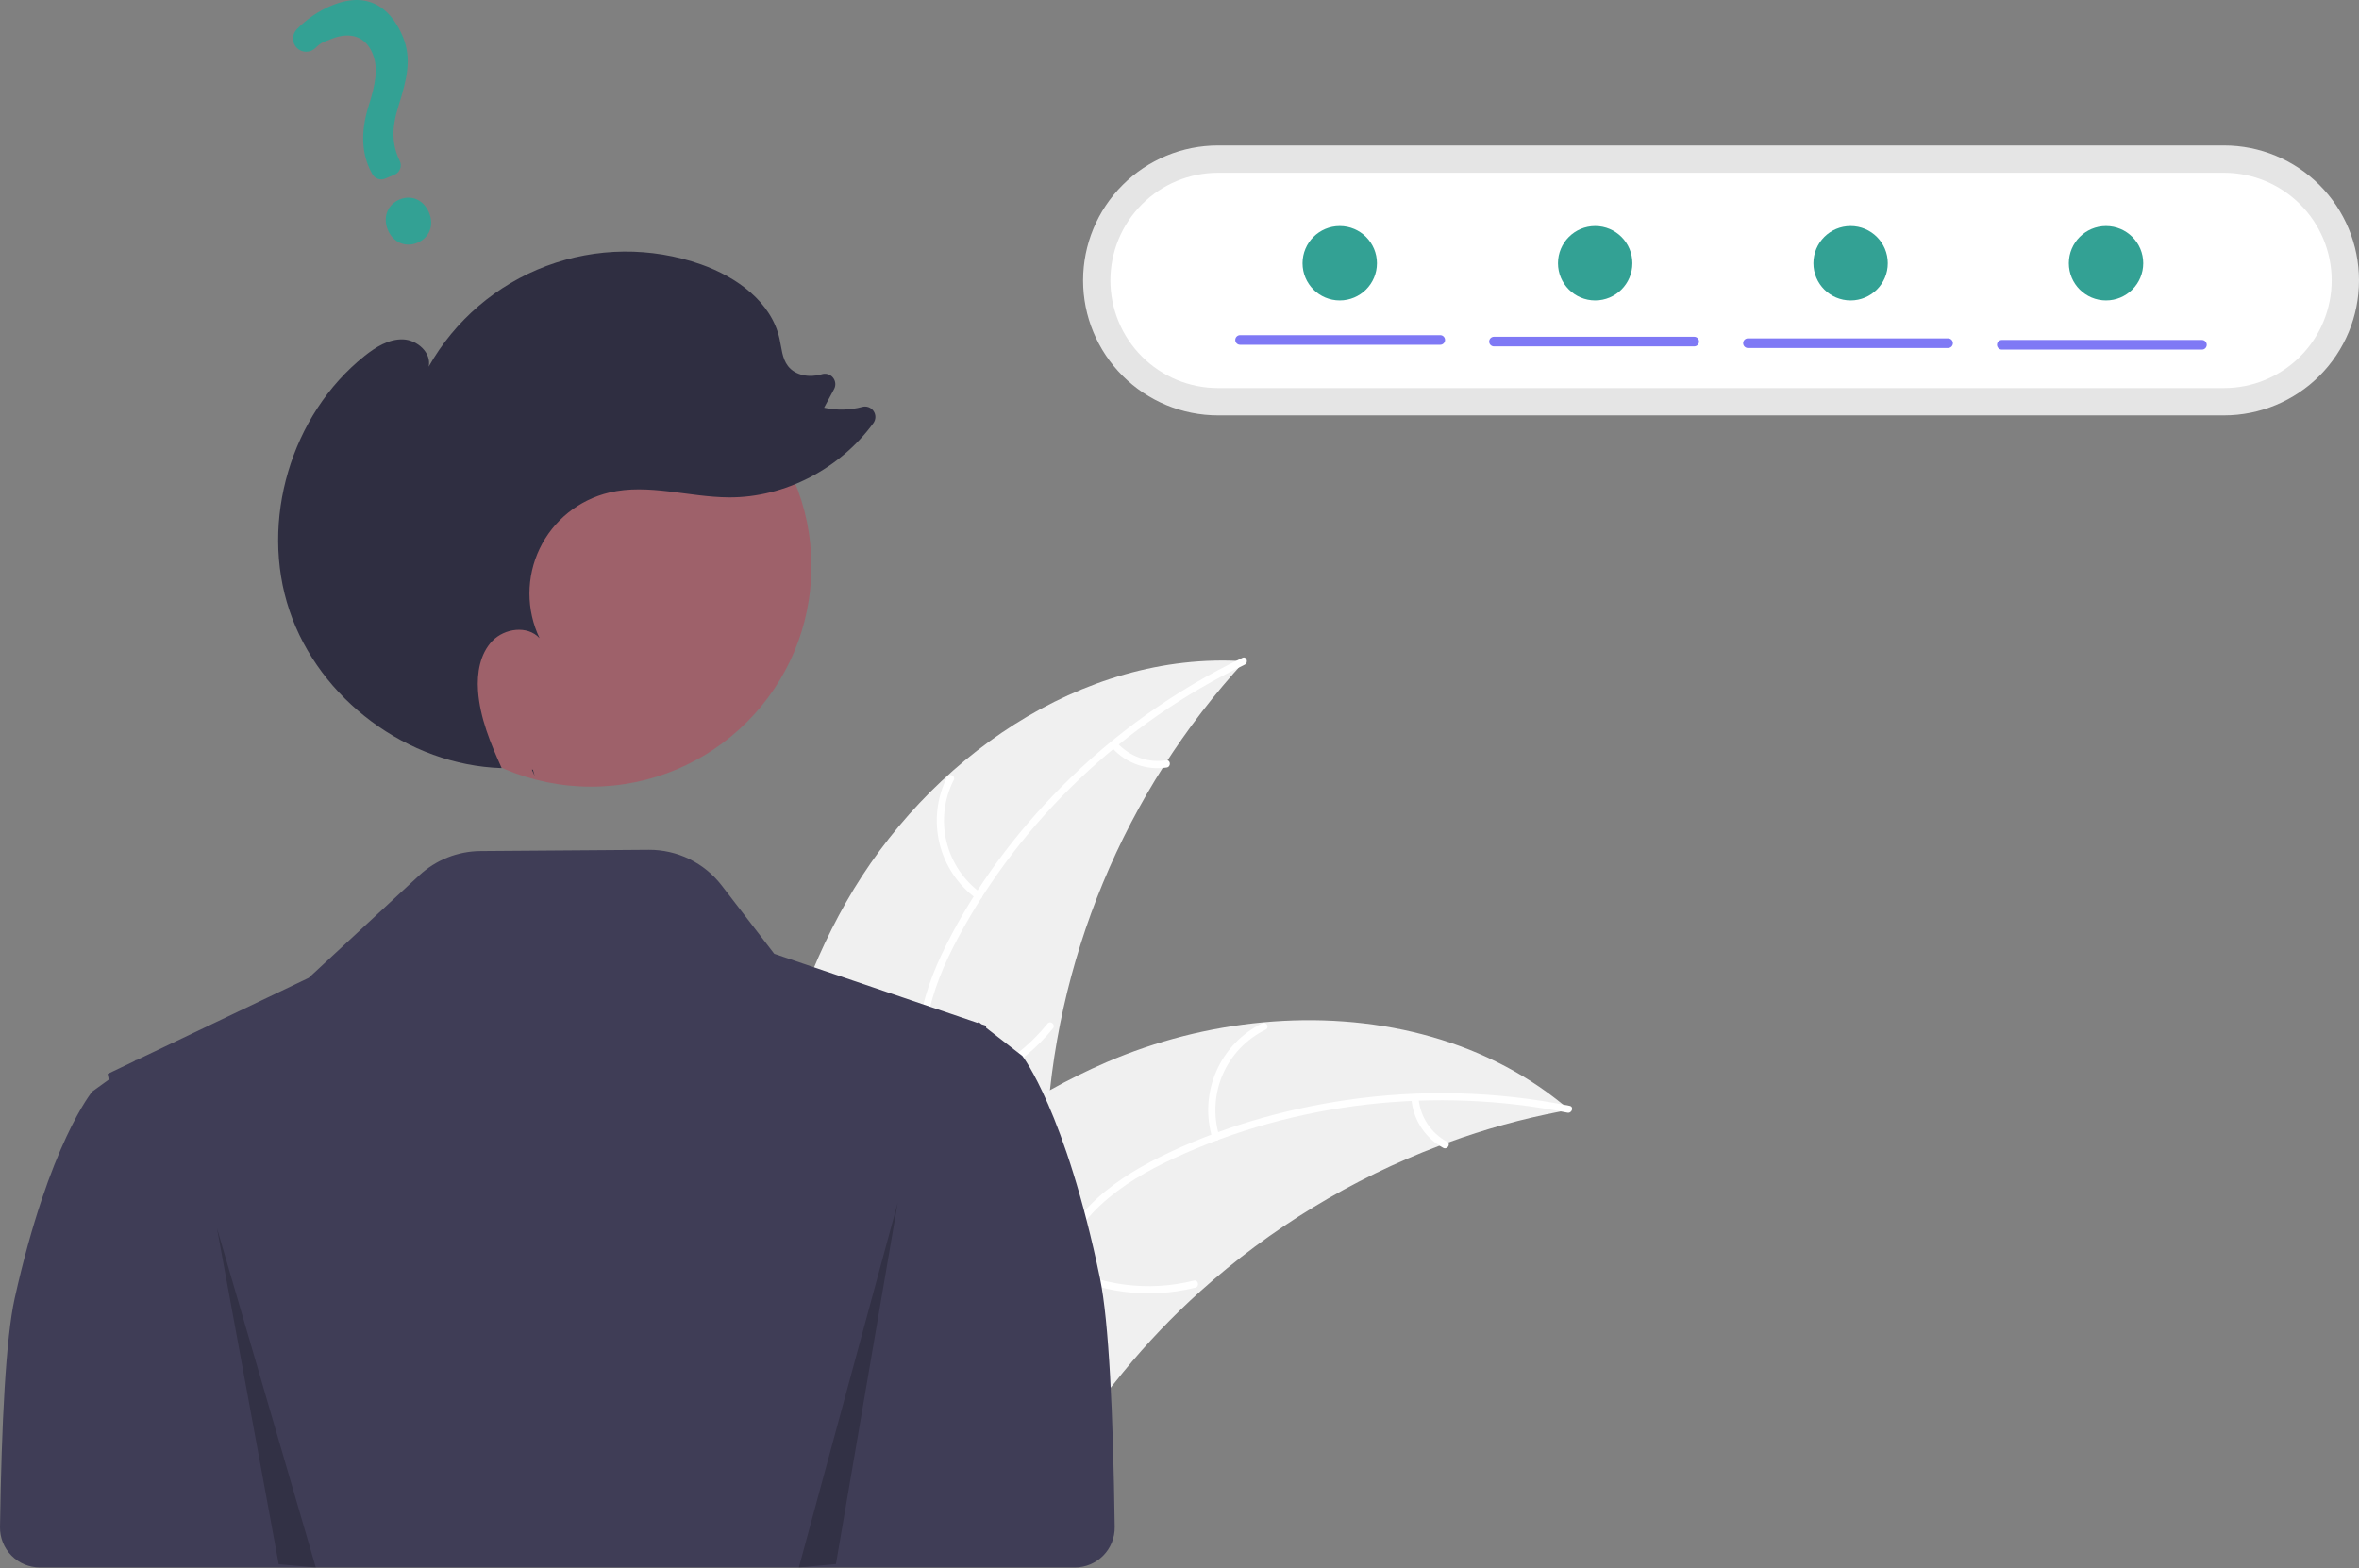 <svg width="200" height="133" viewBox="0 0 200 133" fill="none" xmlns="http://www.w3.org/2000/svg">
<rect x="0" y="0" width="200" height="133" fill="#808080" stroke="none"/>
<g clip-path="url(#clip0_2_407)">
<path d="M71.74 76.493C78.594 64.436 91.668 55.178 105.508 56.07C95.299 67.172 89.347 81.527 88.703 96.595C88.475 102.407 88.828 108.896 84.969 113.248C82.568 115.956 78.897 117.267 75.289 117.542C71.68 117.817 68.072 117.165 64.511 116.516L63.648 116.781C63.319 102.916 64.886 88.55 71.74 76.493Z" fill="#F0F0F0"/>
<path d="M105.529 56.361C95.294 61.288 86.568 69.516 81.21 79.551C80.052 81.721 79.066 84.023 78.636 86.456C78.206 88.891 78.506 91.209 79.338 93.521C80.098 95.635 81.121 97.71 81.354 99.972C81.599 102.356 80.722 104.585 79.143 106.355C77.211 108.52 74.616 109.861 72.033 111.085C69.165 112.443 66.164 113.809 64.133 116.345C63.887 116.652 63.425 116.252 63.67 115.946C67.204 111.534 73.254 110.704 77.449 107.151C79.407 105.492 80.877 103.234 80.784 100.588C80.703 98.274 79.65 96.134 78.862 94C78.034 91.759 77.621 89.506 77.918 87.118C78.222 84.674 79.12 82.329 80.218 80.139C82.693 75.201 86.081 70.667 89.962 66.748C94.422 62.243 99.62 58.534 105.331 55.782C105.685 55.612 105.88 56.191 105.529 56.361Z" fill="white"/>
<path d="M82.78 76.198C81.211 75.05 80.101 73.383 79.648 71.493C79.195 69.602 79.428 67.613 80.307 65.879C80.486 65.529 81.038 65.79 80.859 66.141C80.038 67.754 79.821 69.607 80.246 71.367C80.671 73.126 81.712 74.675 83.179 75.735C83.498 75.965 83.096 76.427 82.78 76.198Z" fill="white"/>
<path d="M78.811 92.5C82.743 91.925 86.313 89.89 88.811 86.8C89.058 86.494 89.52 86.894 89.274 87.2C86.668 90.41 82.948 92.521 78.856 93.11C78.466 93.165 78.423 92.555 78.811 92.5Z" fill="white"/>
<path d="M94.724 62.995C95.239 63.566 95.887 63.999 96.611 64.257C97.334 64.515 98.11 64.589 98.87 64.473C99.259 64.412 99.301 65.022 98.915 65.083C98.075 65.207 97.218 65.124 96.418 64.841C95.618 64.558 94.899 64.083 94.325 63.458C94.266 63.403 94.23 63.329 94.224 63.248C94.218 63.169 94.243 63.089 94.293 63.027C94.346 62.966 94.421 62.928 94.502 62.922C94.583 62.916 94.663 62.943 94.724 62.995Z" fill="white"/>
<path d="M133.046 94.106C132.804 94.15 132.562 94.195 132.318 94.245C129.068 94.865 125.874 95.748 122.767 96.885C122.526 96.969 122.282 97.058 122.044 97.149C114.588 99.968 107.72 104.148 101.79 109.474C99.432 111.596 97.239 113.894 95.23 116.348C92.456 119.738 89.717 123.634 86.091 125.845C85.716 126.08 85.326 126.291 84.924 126.478L64.038 117.814C64.001 117.771 63.961 117.732 63.923 117.688L63.073 117.381C63.168 117.247 63.269 117.11 63.364 116.976C63.419 116.898 63.478 116.822 63.532 116.744C63.57 116.693 63.609 116.642 63.64 116.593C63.652 116.576 63.665 116.559 63.676 116.547C63.707 116.499 63.741 116.457 63.77 116.413C64.334 115.647 64.904 114.884 65.48 114.123C65.482 114.118 65.482 114.118 65.489 114.115C69.894 108.33 74.82 102.862 80.42 98.315C80.589 98.178 80.759 98.036 80.937 97.904C83.473 95.868 86.17 94.043 89.003 92.447C90.557 91.578 92.154 90.789 93.788 90.081C98.013 88.261 102.498 87.118 107.079 86.691C116.211 85.844 125.512 87.925 132.515 93.662C132.694 93.809 132.869 93.954 133.046 94.106Z" fill="#F0F0F0"/>
<path d="M132.889 94.351C121.751 92.123 109.829 93.439 99.51 98.226C97.279 99.261 95.106 100.505 93.297 102.19C91.487 103.874 90.332 105.906 89.604 108.253C88.938 110.399 88.505 112.671 87.33 114.617C86.09 116.669 84.048 117.921 81.721 118.383C78.875 118.948 75.996 118.457 73.197 117.878C70.089 117.237 66.871 116.521 63.722 117.322C63.34 117.419 63.212 116.822 63.593 116.725C69.071 115.33 74.401 118.31 79.89 117.998C82.451 117.853 84.985 116.935 86.504 114.766C87.832 112.87 88.28 110.527 88.936 108.349C89.624 106.061 90.65 104.014 92.326 102.285C94.039 100.517 96.168 99.186 98.363 98.098C103.313 95.645 108.748 94.065 114.206 93.272C120.479 92.361 126.863 92.529 133.079 93.77C133.464 93.847 133.271 94.428 132.889 94.351Z" fill="white"/>
<path d="M102.782 96.493C102.22 94.633 102.338 92.633 103.114 90.851C103.89 89.069 105.275 87.621 107.02 86.766C107.374 86.594 107.657 87.135 107.303 87.308C105.677 88.101 104.387 89.45 103.667 91.111C102.948 92.772 102.846 94.635 103.379 96.364C103.495 96.74 102.897 96.867 102.782 96.493Z" fill="white"/>
<path d="M89.798 107.121C93.283 109.029 97.359 109.554 101.214 108.59C101.596 108.494 101.724 109.092 101.343 109.188C97.33 110.183 93.089 109.628 89.467 107.634C89.122 107.444 89.455 106.931 89.798 107.121Z" fill="white"/>
<path d="M120.268 93.143C120.335 93.909 120.592 94.645 121.014 95.287C121.436 95.928 122.012 96.455 122.688 96.819C123.035 97.005 122.702 97.518 122.357 97.333C121.611 96.927 120.977 96.345 120.508 95.637C120.04 94.929 119.752 94.117 119.67 93.272C119.656 93.193 119.672 93.112 119.715 93.044C119.759 92.977 119.826 92.928 119.904 92.909C119.984 92.892 120.066 92.908 120.134 92.951C120.202 92.995 120.25 93.064 120.268 93.143Z" fill="white"/>
<path d="M93.26 108.398C90.335 94.255 86.678 89.54 86.678 89.54L85.281 88.457L83.602 87.152L83.61 86.984L83.211 86.849L83.118 86.776L82.964 86.658L82.94 86.685L82.888 86.739L75.287 84.155L65.643 80.879L61.178 75.075C60.45 74.13 59.514 73.366 58.442 72.843C57.37 72.32 56.192 72.053 54.999 72.061L40.738 72.167C38.809 72.181 36.956 72.916 35.542 74.228L26.169 82.922L11.563 89.898L11.538 89.874L11.385 89.983L9.128 91.062L9.221 91.547L7.824 92.555C7.824 92.555 4.168 96.942 1.243 110.102C0.499 113.451 0.133 120.634 0 129.485C-0.006 129.933 0.076 130.378 0.243 130.793C0.41 131.209 0.657 131.587 0.972 131.906C1.286 132.225 1.66 132.479 2.073 132.652C2.486 132.825 2.93 132.914 3.378 132.914H81.391L91.129 132.914C91.576 132.914 92.019 132.825 92.432 132.652C92.845 132.479 93.219 132.226 93.533 131.907C93.847 131.589 94.095 131.211 94.262 130.796C94.429 130.38 94.512 129.936 94.506 129.489C94.377 119.857 94.01 112.03 93.26 108.398Z" fill="#3F3D56"/>
<path d="M103.269 12.334C100.234 12.334 97.323 13.54 95.177 15.686C93.031 17.832 91.825 20.743 91.825 23.778C91.825 26.813 93.031 29.724 95.177 31.87C97.323 34.017 100.234 35.222 103.269 35.222H188.556C191.591 35.222 194.502 34.017 196.648 31.87C198.794 29.724 200 26.813 200 23.778C200 20.743 198.794 17.832 196.648 15.686C194.502 13.54 191.591 12.334 188.556 12.334H103.269Z" fill="#E5E5E5"/>
<path d="M103.269 14.65C100.848 14.65 98.526 15.612 96.815 17.324C95.103 19.035 94.141 21.357 94.141 23.778C94.141 26.199 95.103 28.521 96.815 30.233C98.526 31.945 100.848 32.906 103.269 32.906H188.556C190.977 32.906 193.298 31.945 195.01 30.233C196.722 28.521 197.684 26.199 197.684 23.778C197.684 21.357 196.722 19.035 195.01 17.324C193.298 15.612 190.977 14.65 188.556 14.65H103.269Z" fill="white"/>
<path d="M50.108 66.704C60.427 66.704 68.792 58.339 68.792 48.02C68.792 37.701 60.427 29.336 50.108 29.336C39.789 29.336 31.424 37.701 31.424 48.02C31.424 58.339 39.789 66.704 50.108 66.704Z" fill="#9E616A"/>
<path d="M45.328 65.789C45.249 65.613 45.169 65.437 45.09 65.26C45.12 65.261 45.151 65.265 45.181 65.266L45.328 65.789Z" fill="#2F2E41"/>
<path d="M30.905 30.186C31.85 29.432 32.954 28.739 34.163 28.778C35.371 28.817 36.596 29.908 36.346 31.09C38.565 27.161 42.097 24.139 46.322 22.555C50.547 20.97 55.196 20.925 59.451 22.426C62.454 23.486 65.399 25.605 66.088 28.714C66.266 29.512 66.304 30.387 66.802 31.035C67.43 31.852 68.632 32.036 69.622 31.749C69.632 31.746 69.641 31.743 69.651 31.74C69.819 31.683 69.999 31.678 70.169 31.724C70.34 31.771 70.492 31.867 70.607 32.002C70.722 32.136 70.794 32.301 70.814 32.477C70.834 32.653 70.8 32.83 70.718 32.986L69.868 34.571C70.939 34.81 72.052 34.786 73.112 34.502C73.288 34.456 73.474 34.465 73.645 34.529C73.815 34.593 73.962 34.708 74.064 34.858C74.167 35.008 74.221 35.187 74.218 35.369C74.215 35.551 74.156 35.727 74.049 35.875C71.247 39.721 66.567 42.205 61.79 42.176C58.396 42.155 54.966 40.985 51.662 41.766C50.384 42.068 49.19 42.652 48.167 43.476C47.144 44.3 46.319 45.342 45.751 46.526C45.184 47.711 44.889 49.007 44.887 50.32C44.886 51.634 45.179 52.931 45.745 54.116C44.73 53.006 42.768 53.269 41.73 54.357C40.691 55.446 40.423 57.07 40.527 58.571C40.687 60.866 41.586 63.028 42.534 65.133C34.587 64.883 27.069 59.308 24.539 51.767C21.998 44.195 24.661 35.167 30.905 30.186Z" fill="#2F2E41"/>
<path opacity="0.2" d="M18.39 104.128L23.63 132.64L26.774 132.914L18.39 104.128Z" fill="black"/>
<path opacity="0.2" d="M76.113 101.978L70.873 132.62L67.728 132.914L76.113 101.978Z" fill="black"/>
<path d="M35.374 20.59C34.37 21.01 33.321 20.55 32.882 19.497C32.435 18.428 32.852 17.343 33.873 16.917C34.894 16.49 35.924 16.951 36.377 18.038C36.824 19.108 36.412 20.157 35.374 20.59ZM33.45 14.812L32.651 15.146C32.451 15.228 32.228 15.233 32.025 15.158C31.823 15.084 31.655 14.936 31.556 14.745L31.517 14.667C30.657 13.117 30.559 11.233 31.226 9.07C31.844 7.13 32.1 5.766 31.584 4.529C30.987 3.1 29.713 2.653 28.088 3.301C27.458 3.564 27.257 3.56 26.761 4.052C26.653 4.16 26.525 4.246 26.383 4.303C26.241 4.361 26.09 4.389 25.937 4.387C25.789 4.385 25.643 4.354 25.508 4.295C25.372 4.235 25.25 4.149 25.149 4.042C24.953 3.834 24.844 3.561 24.843 3.276C24.841 2.991 24.948 2.717 25.141 2.507C25.975 1.635 26.98 0.944 28.094 0.48C31.586 -0.978 33.343 1.174 34.148 3.1C34.935 4.985 34.492 6.733 33.781 8.997C33.185 10.878 33.22 12.272 33.897 13.658C33.946 13.763 33.973 13.876 33.977 13.992C33.98 14.107 33.961 14.223 33.919 14.33C33.877 14.438 33.814 14.537 33.734 14.619C33.653 14.702 33.556 14.768 33.45 14.812Z" fill="#33A194"/>
<path d="M122.108 29.236H105.139C105.085 29.237 105.032 29.226 104.982 29.206C104.932 29.186 104.886 29.155 104.848 29.117C104.81 29.079 104.78 29.034 104.759 28.985C104.738 28.935 104.727 28.881 104.727 28.828C104.727 28.774 104.738 28.72 104.759 28.671C104.78 28.621 104.81 28.576 104.848 28.538C104.886 28.5 104.932 28.47 104.982 28.449C105.032 28.429 105.085 28.418 105.139 28.419H122.108C122.216 28.419 122.319 28.463 122.395 28.54C122.471 28.616 122.514 28.72 122.514 28.828C122.514 28.935 122.471 29.039 122.395 29.116C122.319 29.192 122.216 29.235 122.108 29.236Z" fill="#7F79F5"/>
<path d="M143.634 29.372H126.665C126.611 29.373 126.558 29.363 126.508 29.342C126.458 29.322 126.412 29.292 126.374 29.254C126.336 29.216 126.306 29.171 126.285 29.121C126.264 29.071 126.253 29.018 126.253 28.964C126.253 28.91 126.264 28.857 126.285 28.807C126.306 28.757 126.336 28.712 126.374 28.674C126.412 28.636 126.458 28.606 126.508 28.585C126.558 28.565 126.611 28.555 126.665 28.555H143.634C143.688 28.555 143.741 28.565 143.791 28.585C143.841 28.606 143.886 28.636 143.925 28.674C143.963 28.712 143.993 28.757 144.014 28.807C144.035 28.857 144.045 28.91 144.045 28.964C144.045 29.018 144.035 29.071 144.014 29.121C143.993 29.171 143.963 29.216 143.925 29.254C143.886 29.292 143.841 29.322 143.791 29.342C143.741 29.363 143.688 29.373 143.634 29.372Z" fill="#7F79F5"/>
<path d="M165.16 29.509H148.191C148.083 29.508 147.98 29.465 147.904 29.388C147.828 29.311 147.785 29.208 147.785 29.1C147.785 28.992 147.828 28.889 147.904 28.812C147.98 28.735 148.083 28.692 148.191 28.691H165.16C165.214 28.691 165.267 28.701 165.317 28.722C165.367 28.742 165.412 28.772 165.451 28.81C165.489 28.848 165.519 28.893 165.54 28.943C165.561 28.993 165.571 29.046 165.571 29.1C165.571 29.154 165.561 29.207 165.54 29.257C165.519 29.307 165.489 29.352 165.451 29.39C165.412 29.428 165.367 29.458 165.317 29.478C165.267 29.499 165.214 29.509 165.16 29.509Z" fill="#7F79F5"/>
<path d="M186.686 29.645H169.717C169.609 29.644 169.506 29.601 169.43 29.524C169.354 29.448 169.311 29.344 169.311 29.236C169.311 29.128 169.354 29.025 169.43 28.948C169.506 28.872 169.609 28.828 169.717 28.828H186.686C186.794 28.828 186.897 28.872 186.973 28.948C187.049 29.025 187.092 29.128 187.092 29.236C187.092 29.344 187.049 29.448 186.973 29.524C186.897 29.601 186.794 29.644 186.686 29.645Z" fill="#7F79F5"/>
<path d="M113.586 25.475C115.328 25.475 116.74 24.063 116.74 22.321C116.74 20.579 115.328 19.167 113.586 19.167C111.844 19.167 110.432 20.579 110.432 22.321C110.432 24.063 111.844 25.475 113.586 25.475Z" fill="#33A194"/>
<path d="M135.242 25.475C136.984 25.475 138.396 24.063 138.396 22.321C138.396 20.579 136.984 19.167 135.242 19.167C133.5 19.167 132.088 20.579 132.088 22.321C132.088 24.063 133.5 25.475 135.242 25.475Z" fill="#33A194"/>
<path d="M156.898 25.475C158.64 25.475 160.052 24.063 160.052 22.321C160.052 20.579 158.64 19.167 156.898 19.167C155.156 19.167 153.744 20.579 153.744 22.321C153.744 24.063 155.156 25.475 156.898 25.475Z" fill="#33A194"/>
<path d="M178.554 25.475C180.296 25.475 181.708 24.063 181.708 22.321C181.708 20.579 180.296 19.167 178.554 19.167C176.812 19.167 175.4 20.579 175.4 22.321C175.4 24.063 176.812 25.475 178.554 25.475Z" fill="#33A194"/>
</g>
<defs>
<clipPath id="clip0_2_407">
<rect width="200" height="132.914" fill="white"/>
</clipPath>
</defs>
</svg>
